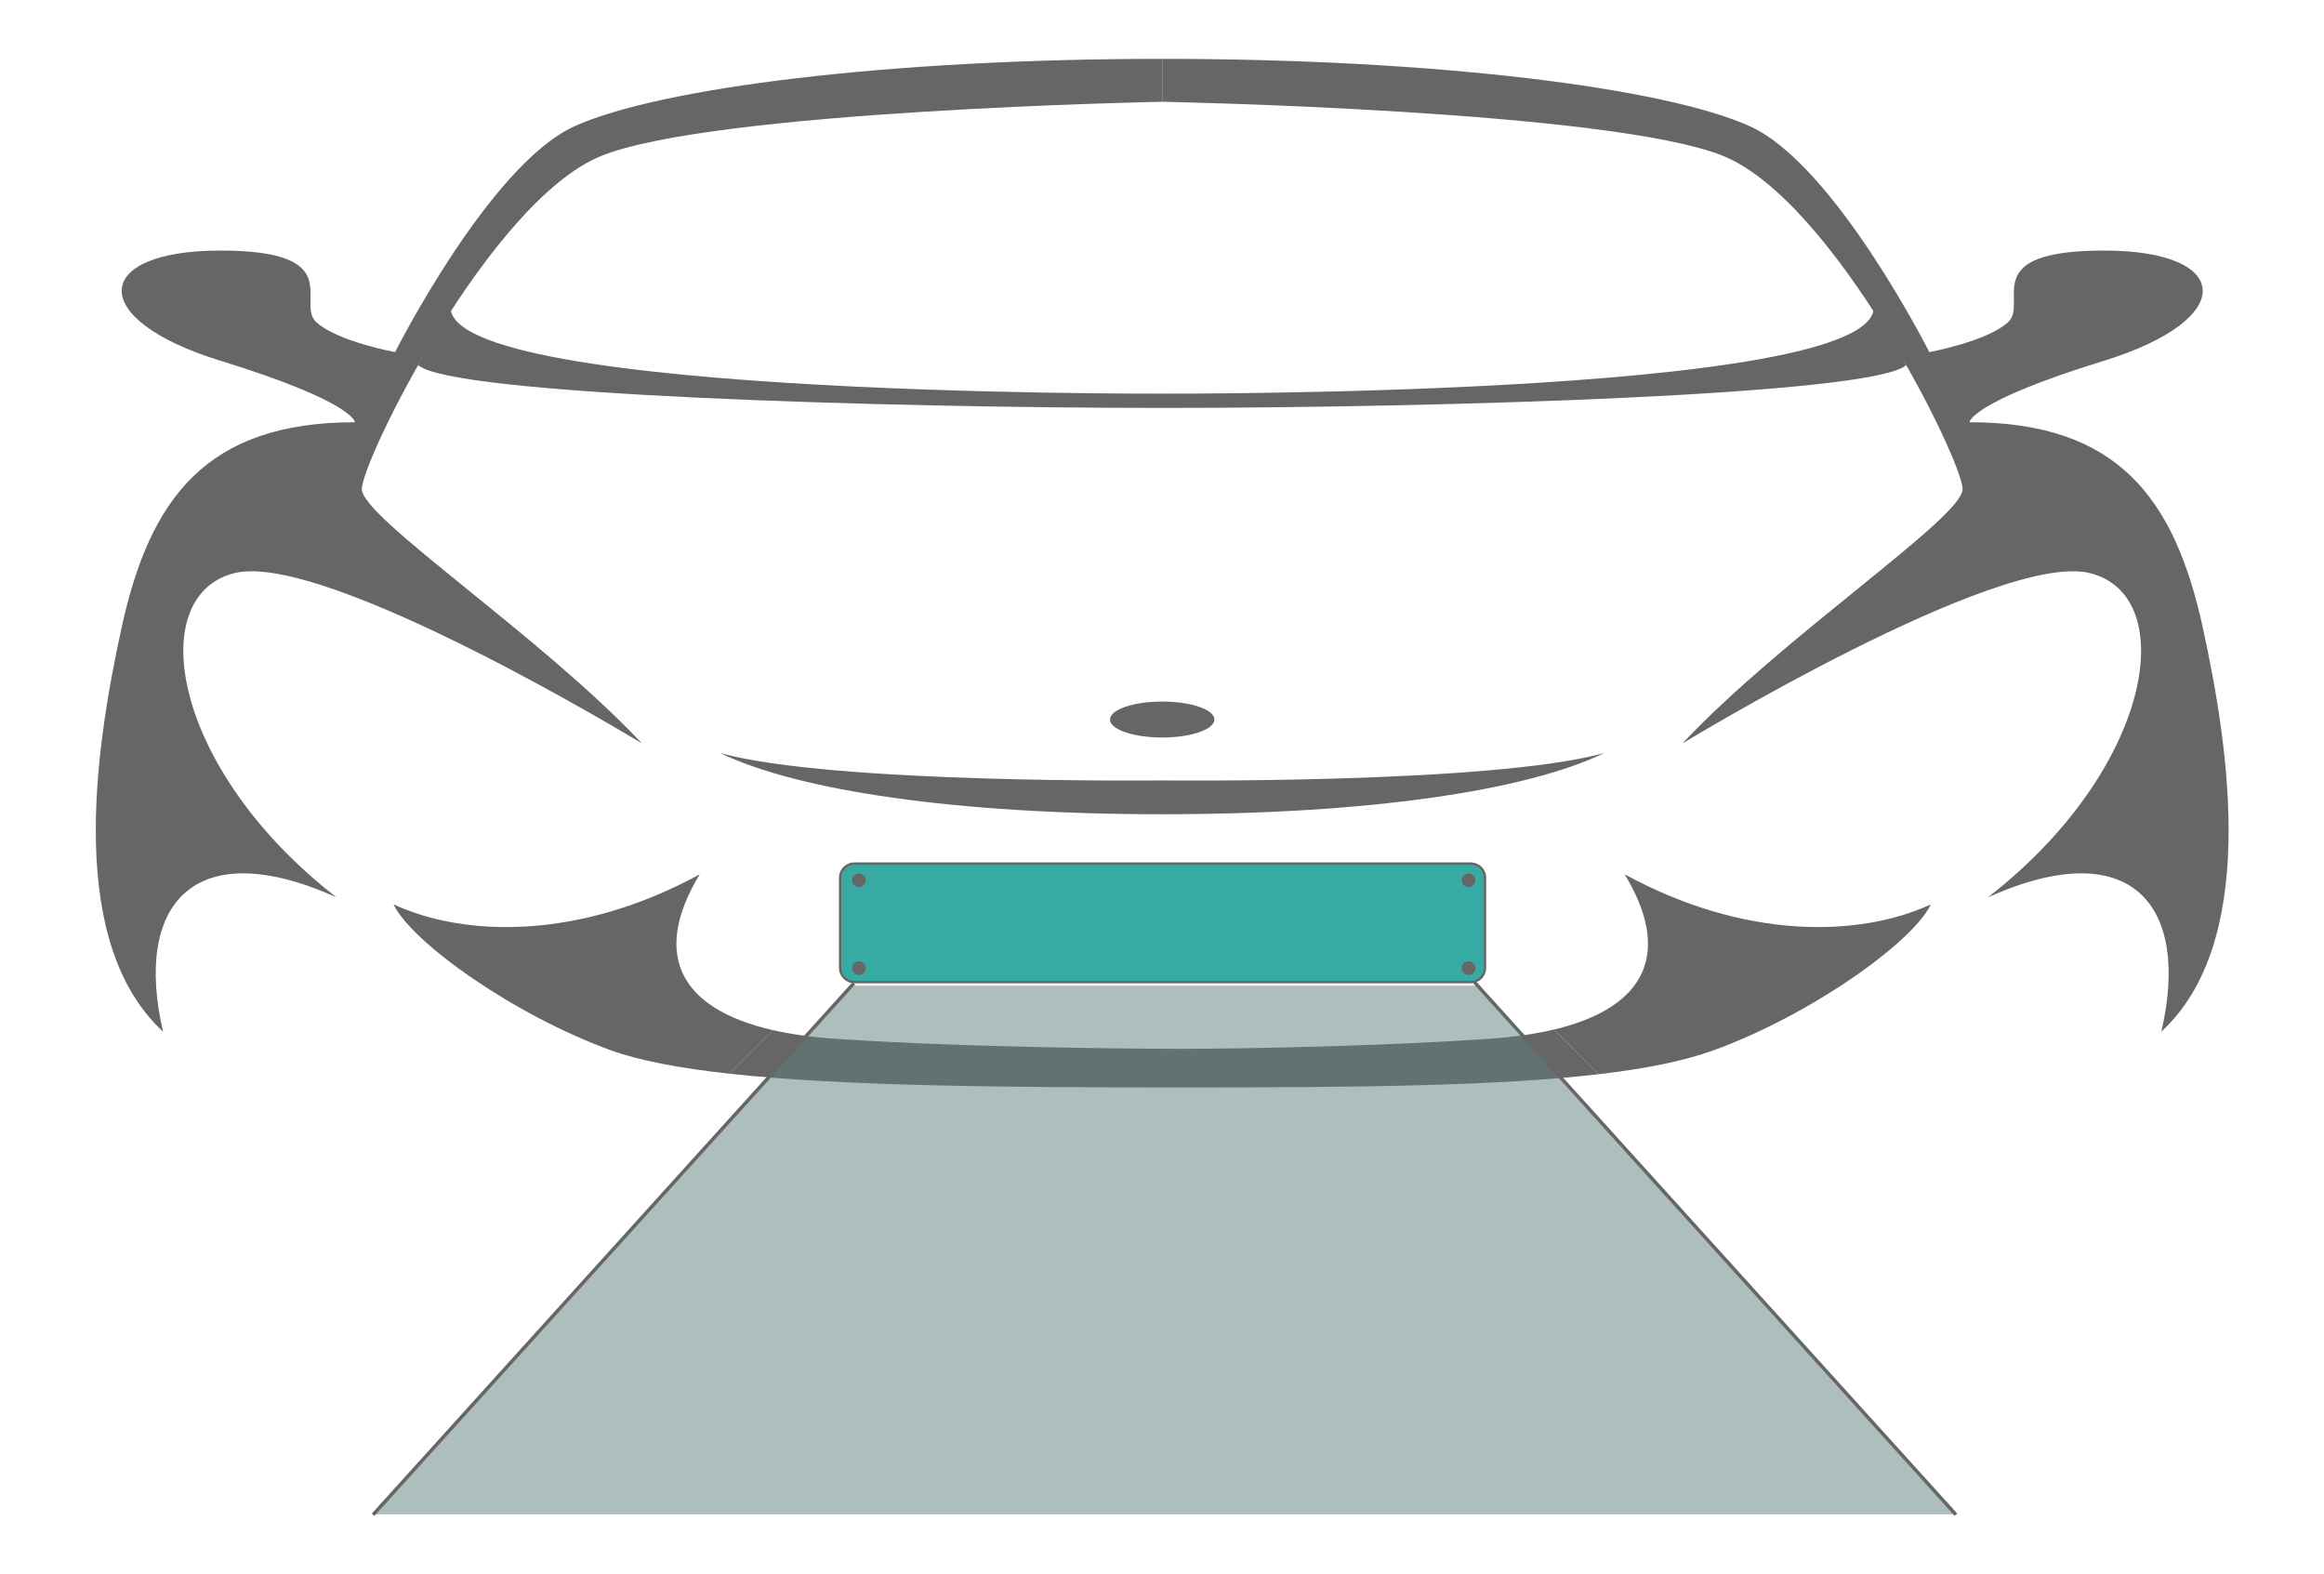 <?xml version="1.0" encoding="utf-8"?>
<!-- Generator: Adobe Illustrator 16.0.0, SVG Export Plug-In . SVG Version: 6.00 Build 0)  -->
<!DOCTYPE svg PUBLIC "-//W3C//DTD SVG 1.1//EN" "http://www.w3.org/Graphics/SVG/1.1/DTD/svg11.dtd">
<svg version="1.1" id="Layer_1" xmlns="http://www.w3.org/2000/svg" xmlns:xlink="http://www.w3.org/1999/xlink" x="0px" y="0px"
	 width="2000px" height="1354.167px" viewBox="0 0 2000 1354.167" enable-background="new 0 0 2000 1354.167" xml:space="preserve">
<g>
	<g>
		<path fill="#666666" d="M494.058,108.806c-72.875,33.238-154.067,194.195-154.067,194.195s-49.913-9.234-67.882-25.856
			c-17.97-16.611,27.953-61.55-82.522-61.55c-110.472,0-115.8,59.089,0,94.793c115.803,35.7,115.803,52.934,115.803,52.934
			c-127.783,0-176.363,65.557-200.655,176.348c-24.016,109.545-46.918,271.757,35.604,348.086
			c-25.288-108.338,25.288-171.123,149.073-115.722c-141.752-110.181-165.713-259.146-87.85-278.838
			c77.867-19.695,350.884,146.495,350.884,146.495C465.11,546.745,311.373,445.49,311.373,420.876
			c0-24.627,109.809-247.135,205.644-286.53c95.833-39.393,483.156-46.78,483.156-46.78V50.639
			C764.586,50.639,566.926,75.563,494.058,108.806z"/>
		<path fill="#666666" d="M1895.614,539.669c-24.285-110.791-72.878-176.348-200.651-176.348c0,0,0-17.233,115.792-52.934
			c115.798-35.704,110.48-94.793,0-94.793c-110.478,0-64.55,44.938-82.523,61.55c-17.964,16.622-67.875,25.856-67.875,25.856
			s-81.201-160.958-154.073-194.195c-72.863-33.243-270.522-58.167-506.11-58.167v36.928c0,0,387.317,7.387,483.154,46.78
			c95.828,39.395,205.639,261.903,205.639,286.53c0,24.613-153.732,125.868-241.072,218.814c0,0,273.01-166.19,350.884-146.495
			c77.864,19.692,53.903,168.657-87.844,278.838c123.773-55.401,174.35,7.384,149.074,115.722
			C1942.521,811.426,1919.625,649.214,1895.614,539.669z"/>
		<path fill="#666666" d="M1609.601,255.278c51.927,86.348-609.428,83.427-609.428,83.427s-661.345,2.921-609.434-83.427
			l-30.88,58.876c27.945,25.844,404.728,36.859,640.314,36.859c235.588,0,612.364-11.016,640.308-36.859L1609.601,255.278z"/>
		<g>
			<path fill="#666666" d="M1380.505,648c-96.829,26.768-380.332,23.542-380.332,23.542S716.663,674.768,619.837,648
				c66.886,32.315,202.644,52.63,380.336,52.63C1177.858,700.63,1313.63,680.316,1380.505,648z"/>
			<path fill="#666666" d="M602.2,752.325c-103.817,56.64-202.314,54.184-263.538,25.858c15.634,32.78,103.817,95.4,187,125.566
				c24.812,8.995,59.527,15.479,102.101,20.148l37.475-37.475C581.863,867.441,561.899,818.589,602.2,752.325z"/>
			<path fill="#666666" d="M1337.279,885.916c-16.268,3.857-35.001,6.559-56.255,7.99c-120.942,8.146-251.729,8.588-265.414,8.609
				c-16.658-0.021-175.353-0.464-296.282-8.609c-20.314-1.37-38.331-3.894-54.091-7.482l-37.475,37.475
				c96.341,10.57,232.986,11.844,386.606,11.86c0.281,0,0.57,0,0.861,0c0.638,0,1.27,0,1.909,0
				c151.212-0.017,271.63-1.258,358.571-11.411L1337.279,885.916z"/>
			<path fill="#666666" d="M1474.679,903.75c83.18-30.166,171.364-92.786,187.002-125.566
				c-61.234,28.325-159.722,30.781-263.538-25.858c39.948,65.684,20.679,114.259-60.863,133.591l38.432,38.432
				C1415.965,919.646,1449.06,913.04,1474.679,903.75z"/>
		</g>
		<path fill="#666666" d="M1045.086,619.146c0,8.552-20.098,15.464-44.913,15.464c-24.806,0-44.926-6.912-44.926-15.464
			c0-8.547,20.12-15.475,44.926-15.475C1024.988,603.671,1045.086,610.599,1045.086,619.146z"/>
	</g>
	<path fill="#37AAA4" stroke="#666666" stroke-width="2" stroke-miterlimit="10" d="M1278,832.834
		c0,6.765-5.483,12.249-12.248,12.249H735.248c-6.765,0-12.248-5.484-12.248-12.249v-77.502c0-6.765,5.483-12.249,12.248-12.249
		h530.504c6.765,0,12.248,5.484,12.248,12.249V832.834z"/>
	<circle fill="#666666" cx="739.128" cy="757.542" r="5.869"/>
	<circle fill="#666666" cx="739.128" cy="833.074" r="5.869"/>
	<circle fill="#666666" cx="1263.769" cy="757.542" r="5.869"/>
	<circle fill="#666666" cx="1263.769" cy="833.074" r="5.869"/>
	<polygon opacity="0.5" fill="#5C7F7D" points="1271.639,848.083 732.747,848.083 321.11,1303.083 1683.276,1303.083 	"/>
	
		<line fill="none" stroke="#666666" stroke-width="3" stroke-miterlimit="10" x1="734.791" y1="846.088" x2="321.11" y2="1303.362"/>
	
		<line fill="none" stroke="#666666" stroke-width="3" stroke-miterlimit="10" x1="1683.276" y1="1303.362" x2="1268.872" y2="845.131"/>
</g>
</svg>
